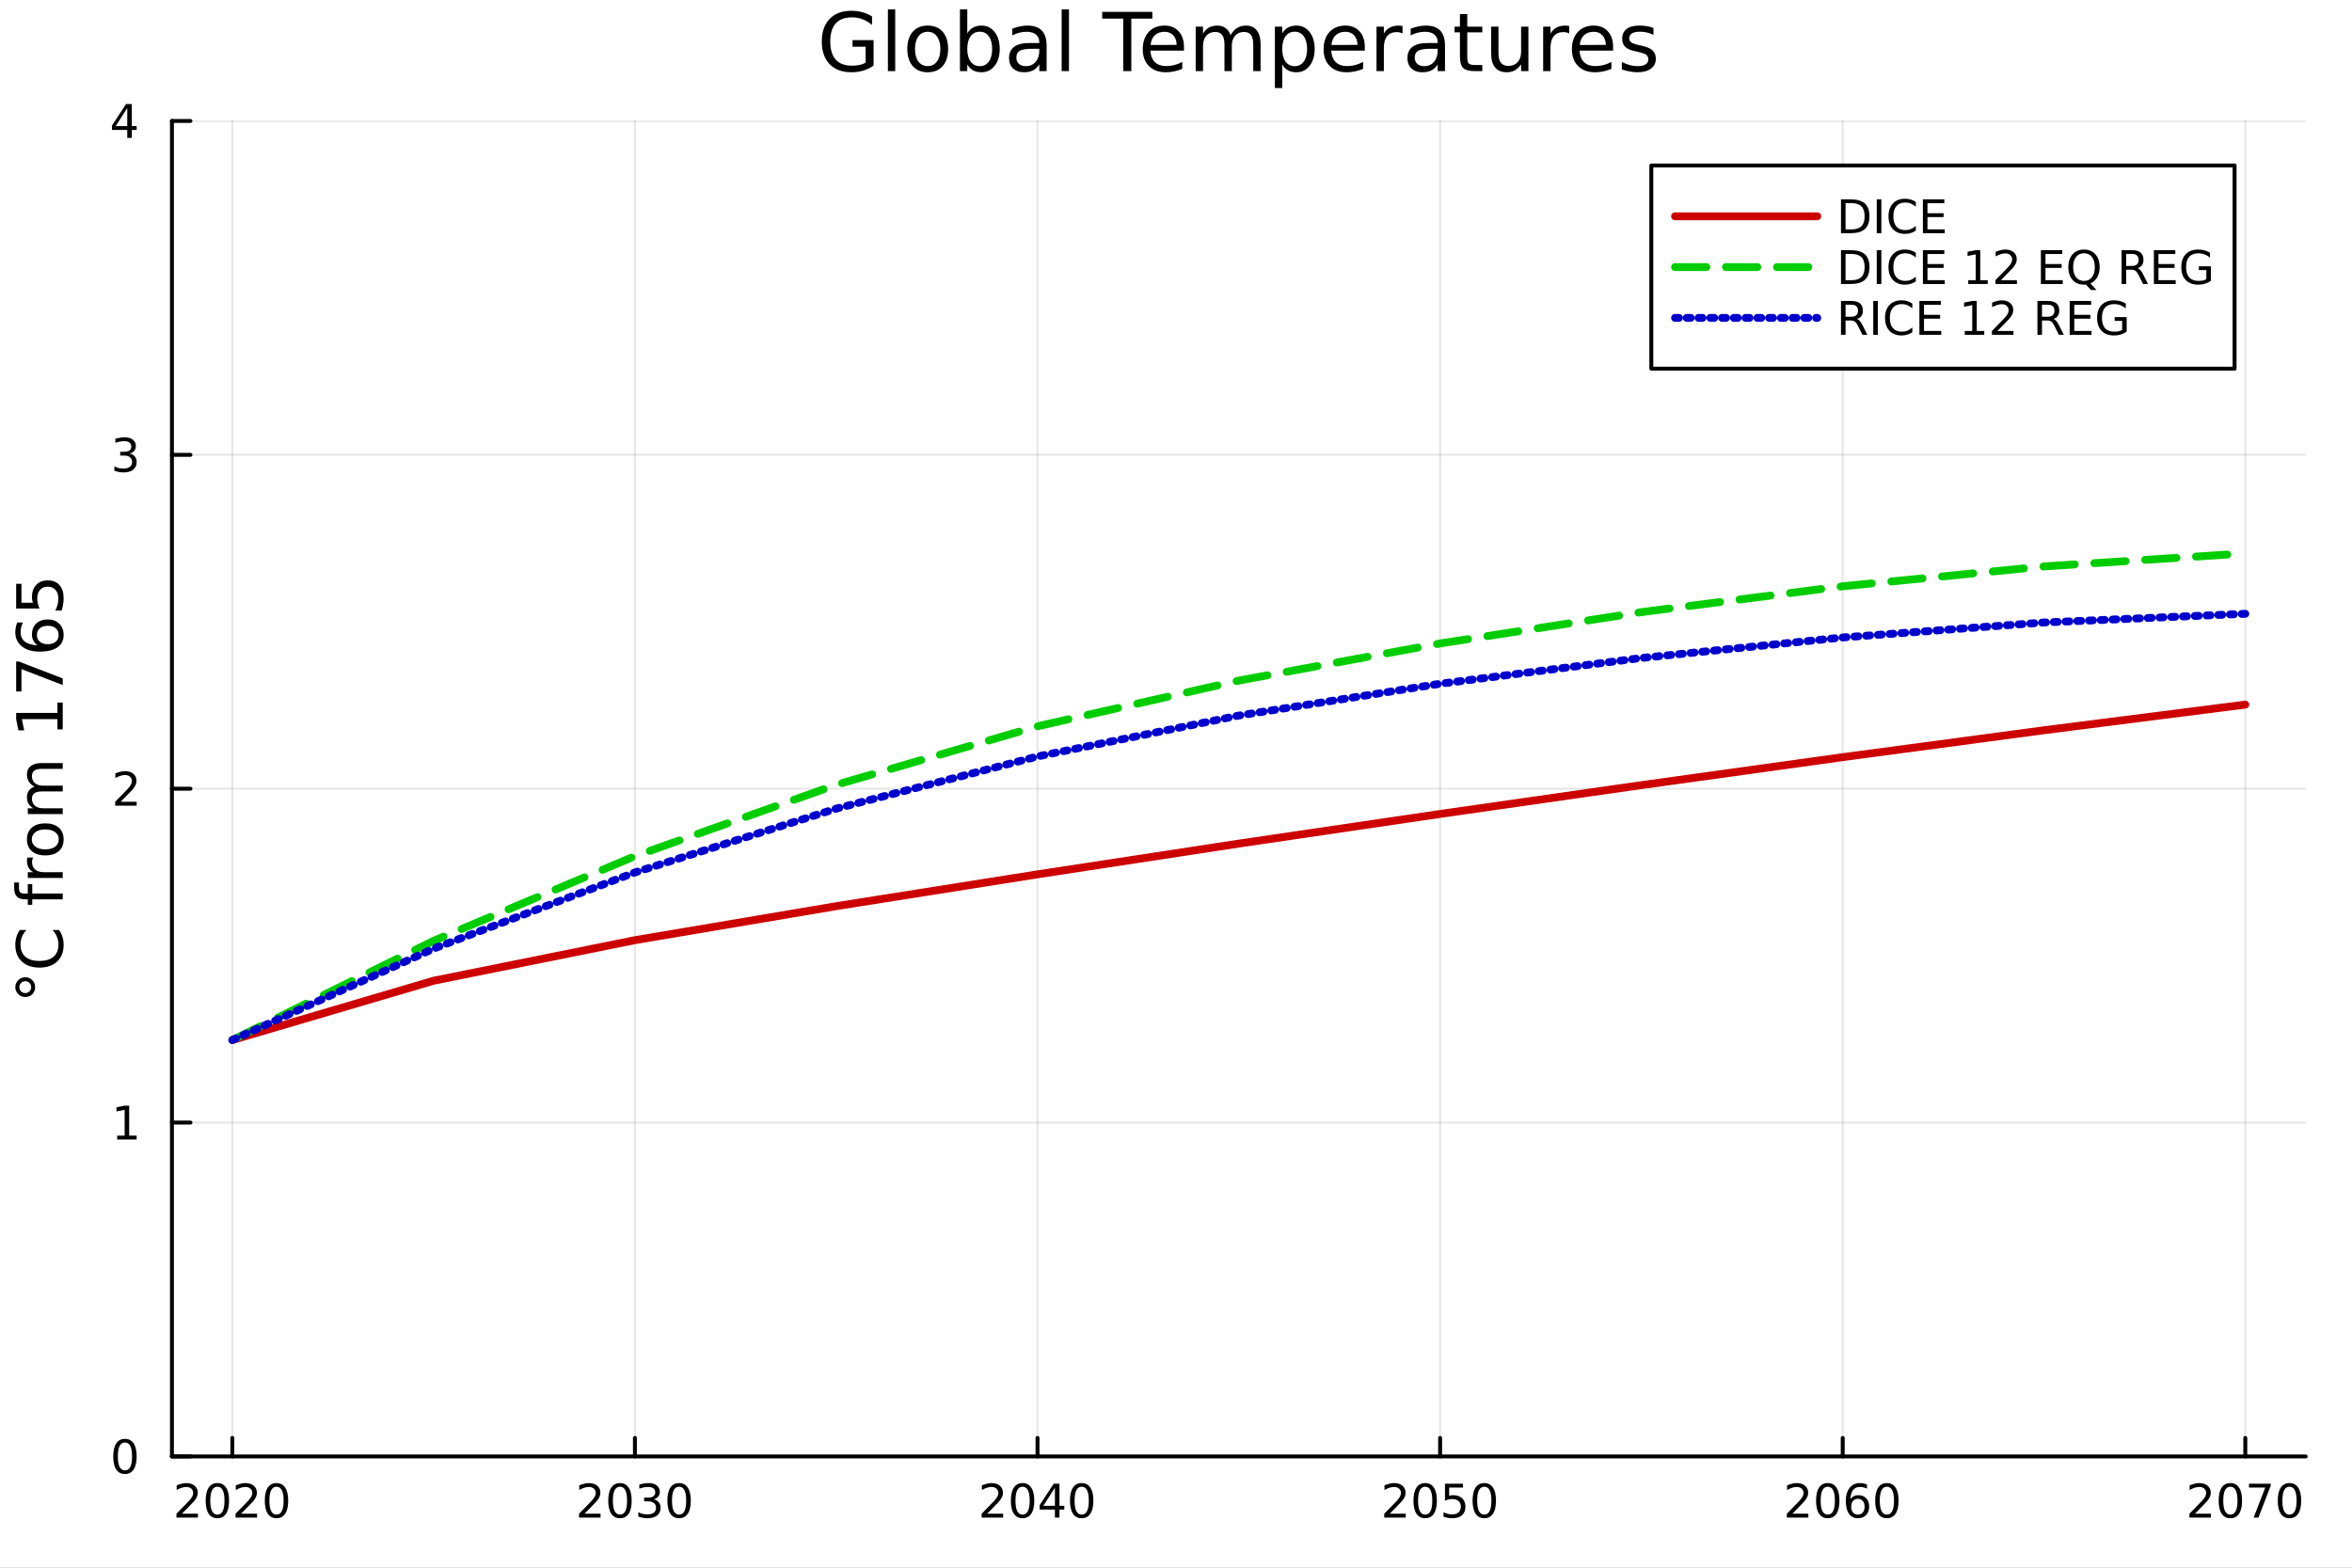 <?xml version="1.0" encoding="utf-8"?>
<svg xmlns="http://www.w3.org/2000/svg" xmlns:xlink="http://www.w3.org/1999/xlink" width="600" height="400" viewBox="0 0 2400 1600">
<rect x="0" y="0" width="2400" height="1600" fill="#808080" stroke="none"/>
<defs>
  <clipPath id="clip660">
    <rect x="0" y="0" width="2400" height="1600"/>
  </clipPath>
</defs>
<path clip-path="url(#clip660)" d="M0 1600 L2400 1600 L2400 0 L0 0  Z" fill="#ffffff" fill-rule="evenodd" fill-opacity="1"/>
<defs>
  <clipPath id="clip661">
    <rect x="480" y="0" width="1681" height="1600"/>
  </clipPath>
</defs>
<path clip-path="url(#clip660)" d="M175.445 1486.45 L2352.76 1486.45 L2352.76 123.472 L175.445 123.472  Z" fill="#ffffff" fill-rule="evenodd" fill-opacity="1"/>
<defs>
  <clipPath id="clip662">
    <rect x="175" y="123" width="2178" height="1364"/>
  </clipPath>
</defs>
<polyline clip-path="url(#clip662)" style="stroke:#000000; stroke-linecap:round; stroke-linejoin:round; stroke-width:2; stroke-opacity:0.1; fill:none" points="237.067,1486.45 237.067,123.472 "/>
<polyline clip-path="url(#clip662)" style="stroke:#000000; stroke-linecap:round; stroke-linejoin:round; stroke-width:2; stroke-opacity:0.1; fill:none" points="647.881,1486.45 647.881,123.472 "/>
<polyline clip-path="url(#clip662)" style="stroke:#000000; stroke-linecap:round; stroke-linejoin:round; stroke-width:2; stroke-opacity:0.1; fill:none" points="1058.69,1486.45 1058.69,123.472 "/>
<polyline clip-path="url(#clip662)" style="stroke:#000000; stroke-linecap:round; stroke-linejoin:round; stroke-width:2; stroke-opacity:0.1; fill:none" points="1469.51,1486.45 1469.51,123.472 "/>
<polyline clip-path="url(#clip662)" style="stroke:#000000; stroke-linecap:round; stroke-linejoin:round; stroke-width:2; stroke-opacity:0.1; fill:none" points="1880.32,1486.45 1880.32,123.472 "/>
<polyline clip-path="url(#clip662)" style="stroke:#000000; stroke-linecap:round; stroke-linejoin:round; stroke-width:2; stroke-opacity:0.1; fill:none" points="2291.13,1486.45 2291.13,123.472 "/>
<polyline clip-path="url(#clip662)" style="stroke:#000000; stroke-linecap:round; stroke-linejoin:round; stroke-width:2; stroke-opacity:0.1; fill:none" points="175.445,1486.45 2352.76,1486.45 "/>
<polyline clip-path="url(#clip662)" style="stroke:#000000; stroke-linecap:round; stroke-linejoin:round; stroke-width:2; stroke-opacity:0.1; fill:none" points="175.445,1145.7 2352.76,1145.7 "/>
<polyline clip-path="url(#clip662)" style="stroke:#000000; stroke-linecap:round; stroke-linejoin:round; stroke-width:2; stroke-opacity:0.1; fill:none" points="175.445,804.96 2352.76,804.96 "/>
<polyline clip-path="url(#clip662)" style="stroke:#000000; stroke-linecap:round; stroke-linejoin:round; stroke-width:2; stroke-opacity:0.1; fill:none" points="175.445,464.216 2352.76,464.216 "/>
<polyline clip-path="url(#clip662)" style="stroke:#000000; stroke-linecap:round; stroke-linejoin:round; stroke-width:2; stroke-opacity:0.1; fill:none" points="175.445,123.472 2352.76,123.472 "/>
<polyline clip-path="url(#clip660)" style="stroke:#000000; stroke-linecap:round; stroke-linejoin:round; stroke-width:4; stroke-opacity:1; fill:none" points="175.445,1486.45 2352.76,1486.45 "/>
<polyline clip-path="url(#clip660)" style="stroke:#000000; stroke-linecap:round; stroke-linejoin:round; stroke-width:4; stroke-opacity:1; fill:none" points="237.067,1486.45 237.067,1467.55 "/>
<polyline clip-path="url(#clip660)" style="stroke:#000000; stroke-linecap:round; stroke-linejoin:round; stroke-width:4; stroke-opacity:1; fill:none" points="647.881,1486.45 647.881,1467.55 "/>
<polyline clip-path="url(#clip660)" style="stroke:#000000; stroke-linecap:round; stroke-linejoin:round; stroke-width:4; stroke-opacity:1; fill:none" points="1058.69,1486.45 1058.69,1467.55 "/>
<polyline clip-path="url(#clip660)" style="stroke:#000000; stroke-linecap:round; stroke-linejoin:round; stroke-width:4; stroke-opacity:1; fill:none" points="1469.51,1486.45 1469.51,1467.55 "/>
<polyline clip-path="url(#clip660)" style="stroke:#000000; stroke-linecap:round; stroke-linejoin:round; stroke-width:4; stroke-opacity:1; fill:none" points="1880.32,1486.45 1880.32,1467.55 "/>
<polyline clip-path="url(#clip660)" style="stroke:#000000; stroke-linecap:round; stroke-linejoin:round; stroke-width:4; stroke-opacity:1; fill:none" points="2291.13,1486.45 2291.13,1467.55 "/>
<path clip-path="url(#clip660)" d="M185.679 1544.91 L201.998 1544.91 L201.998 1548.85 L180.054 1548.85 L180.054 1544.91 Q182.716 1542.16 187.299 1537.53 Q191.905 1532.88 193.086 1531.53 Q195.331 1529.01 196.211 1527.27 Q197.114 1525.51 197.114 1523.82 Q197.114 1521.07 195.169 1519.33 Q193.248 1517.6 190.146 1517.6 Q187.947 1517.6 185.493 1518.36 Q183.063 1519.13 180.285 1520.68 L180.285 1515.95 Q183.109 1514.82 185.563 1514.24 Q188.017 1513.66 190.054 1513.66 Q195.424 1513.66 198.618 1516.35 Q201.813 1519.03 201.813 1523.52 Q201.813 1525.65 201.003 1527.57 Q200.216 1529.47 198.109 1532.07 Q197.53 1532.74 194.429 1535.95 Q191.327 1539.15 185.679 1544.91 Z" fill="#000000" fill-rule="nonzero" fill-opacity="1" /><path clip-path="url(#clip660)" d="M221.813 1517.37 Q218.202 1517.37 216.373 1520.93 Q214.567 1524.47 214.567 1531.6 Q214.567 1538.71 216.373 1542.27 Q218.202 1545.82 221.813 1545.82 Q225.447 1545.82 227.252 1542.27 Q229.081 1538.71 229.081 1531.6 Q229.081 1524.47 227.252 1520.93 Q225.447 1517.37 221.813 1517.37 M221.813 1513.66 Q227.623 1513.66 230.678 1518.27 Q233.757 1522.85 233.757 1531.6 Q233.757 1540.33 230.678 1544.94 Q227.623 1549.52 221.813 1549.52 Q216.003 1549.52 212.924 1544.94 Q209.868 1540.33 209.868 1531.6 Q209.868 1522.85 212.924 1518.27 Q216.003 1513.66 221.813 1513.66 Z" fill="#000000" fill-rule="nonzero" fill-opacity="1" /><path clip-path="url(#clip660)" d="M246.002 1544.91 L262.322 1544.91 L262.322 1548.85 L240.377 1548.85 L240.377 1544.91 Q243.039 1542.16 247.623 1537.53 Q252.229 1532.88 253.41 1531.53 Q255.655 1529.01 256.535 1527.27 Q257.437 1525.51 257.437 1523.82 Q257.437 1521.07 255.493 1519.33 Q253.572 1517.6 250.47 1517.6 Q248.271 1517.6 245.817 1518.36 Q243.387 1519.13 240.609 1520.68 L240.609 1515.95 Q243.433 1514.82 245.887 1514.24 Q248.34 1513.66 250.377 1513.66 Q255.748 1513.66 258.942 1516.35 Q262.137 1519.03 262.137 1523.52 Q262.137 1525.65 261.326 1527.57 Q260.539 1529.47 258.433 1532.07 Q257.854 1532.74 254.752 1535.95 Q251.65 1539.15 246.002 1544.91 Z" fill="#000000" fill-rule="nonzero" fill-opacity="1" /><path clip-path="url(#clip660)" d="M282.136 1517.37 Q278.525 1517.37 276.697 1520.93 Q274.891 1524.47 274.891 1531.6 Q274.891 1538.71 276.697 1542.27 Q278.525 1545.82 282.136 1545.82 Q285.771 1545.82 287.576 1542.27 Q289.405 1538.71 289.405 1531.6 Q289.405 1524.47 287.576 1520.93 Q285.771 1517.37 282.136 1517.37 M282.136 1513.66 Q287.947 1513.66 291.002 1518.27 Q294.081 1522.85 294.081 1531.6 Q294.081 1540.33 291.002 1544.94 Q287.947 1549.52 282.136 1549.52 Q276.326 1549.52 273.248 1544.94 Q270.192 1540.33 270.192 1531.6 Q270.192 1522.85 273.248 1518.27 Q276.326 1513.66 282.136 1513.66 Z" fill="#000000" fill-rule="nonzero" fill-opacity="1" /><path clip-path="url(#clip660)" d="M596.492 1544.91 L612.811 1544.91 L612.811 1548.85 L590.867 1548.85 L590.867 1544.91 Q593.529 1542.16 598.112 1537.53 Q602.719 1532.88 603.899 1531.53 Q606.145 1529.01 607.024 1527.27 Q607.927 1525.51 607.927 1523.82 Q607.927 1521.07 605.983 1519.33 Q604.061 1517.6 600.96 1517.6 Q598.76 1517.6 596.307 1518.36 Q593.876 1519.13 591.098 1520.68 L591.098 1515.95 Q593.923 1514.82 596.376 1514.24 Q598.83 1513.66 600.867 1513.66 Q606.237 1513.66 609.432 1516.35 Q612.626 1519.03 612.626 1523.52 Q612.626 1525.65 611.816 1527.57 Q611.029 1529.47 608.922 1532.07 Q608.344 1532.74 605.242 1535.95 Q602.14 1539.15 596.492 1544.91 Z" fill="#000000" fill-rule="nonzero" fill-opacity="1" /><path clip-path="url(#clip660)" d="M632.626 1517.37 Q629.015 1517.37 627.186 1520.93 Q625.381 1524.47 625.381 1531.6 Q625.381 1538.71 627.186 1542.27 Q629.015 1545.82 632.626 1545.82 Q636.26 1545.82 638.066 1542.27 Q639.894 1538.71 639.894 1531.6 Q639.894 1524.47 638.066 1520.93 Q636.26 1517.37 632.626 1517.37 M632.626 1513.66 Q638.436 1513.66 641.492 1518.27 Q644.57 1522.85 644.57 1531.6 Q644.57 1540.33 641.492 1544.94 Q638.436 1549.52 632.626 1549.52 Q626.816 1549.52 623.737 1544.94 Q620.682 1540.33 620.682 1531.6 Q620.682 1522.85 623.737 1518.27 Q626.816 1513.66 632.626 1513.66 Z" fill="#000000" fill-rule="nonzero" fill-opacity="1" /><path clip-path="url(#clip660)" d="M666.955 1530.21 Q670.311 1530.93 672.186 1533.2 Q674.084 1535.47 674.084 1538.8 Q674.084 1543.92 670.566 1546.72 Q667.047 1549.52 660.566 1549.52 Q658.39 1549.52 656.075 1549.08 Q653.783 1548.66 651.33 1547.81 L651.33 1543.29 Q653.274 1544.43 655.589 1545.01 Q657.904 1545.58 660.427 1545.58 Q664.825 1545.58 667.117 1543.85 Q669.431 1542.11 669.431 1538.8 Q669.431 1535.75 667.279 1534.03 Q665.149 1532.3 661.33 1532.3 L657.302 1532.3 L657.302 1528.45 L661.515 1528.45 Q664.964 1528.45 666.792 1527.09 Q668.621 1525.7 668.621 1523.11 Q668.621 1520.45 666.723 1519.03 Q664.848 1517.6 661.33 1517.6 Q659.408 1517.6 657.209 1518.01 Q655.01 1518.43 652.371 1519.31 L652.371 1515.14 Q655.033 1514.4 657.348 1514.03 Q659.686 1513.66 661.746 1513.66 Q667.07 1513.66 670.172 1516.09 Q673.274 1518.5 673.274 1522.62 Q673.274 1525.49 671.63 1527.48 Q669.987 1529.45 666.955 1530.21 Z" fill="#000000" fill-rule="nonzero" fill-opacity="1" /><path clip-path="url(#clip660)" d="M692.95 1517.37 Q689.339 1517.37 687.51 1520.93 Q685.704 1524.47 685.704 1531.6 Q685.704 1538.71 687.51 1542.27 Q689.339 1545.82 692.95 1545.82 Q696.584 1545.82 698.39 1542.27 Q700.218 1538.71 700.218 1531.6 Q700.218 1524.47 698.39 1520.93 Q696.584 1517.37 692.95 1517.37 M692.95 1513.66 Q698.76 1513.66 701.815 1518.27 Q704.894 1522.85 704.894 1531.6 Q704.894 1540.33 701.815 1544.94 Q698.76 1549.52 692.95 1549.52 Q687.14 1549.52 684.061 1544.94 Q681.005 1540.33 681.005 1531.6 Q681.005 1522.85 684.061 1518.27 Q687.14 1513.66 692.95 1513.66 Z" fill="#000000" fill-rule="nonzero" fill-opacity="1" /><path clip-path="url(#clip660)" d="M1007.31 1544.91 L1023.62 1544.91 L1023.62 1548.85 L1001.68 1548.85 L1001.68 1544.91 Q1004.34 1542.16 1008.93 1537.53 Q1013.53 1532.88 1014.71 1531.53 Q1016.96 1529.01 1017.84 1527.27 Q1018.74 1525.51 1018.74 1523.82 Q1018.74 1521.07 1016.8 1519.33 Q1014.87 1517.6 1011.77 1517.6 Q1009.57 1517.6 1007.12 1518.36 Q1004.69 1519.13 1001.91 1520.68 L1001.91 1515.95 Q1004.74 1514.82 1007.19 1514.24 Q1009.64 1513.66 1011.68 1513.66 Q1017.05 1513.66 1020.25 1516.35 Q1023.44 1519.03 1023.44 1523.52 Q1023.44 1525.65 1022.63 1527.57 Q1021.84 1529.47 1019.74 1532.07 Q1019.16 1532.74 1016.06 1535.95 Q1012.95 1539.15 1007.31 1544.91 Z" fill="#000000" fill-rule="nonzero" fill-opacity="1" /><path clip-path="url(#clip660)" d="M1043.44 1517.37 Q1039.83 1517.37 1038 1520.93 Q1036.19 1524.47 1036.19 1531.6 Q1036.19 1538.71 1038 1542.27 Q1039.83 1545.82 1043.44 1545.82 Q1047.07 1545.82 1048.88 1542.27 Q1050.71 1538.71 1050.71 1531.6 Q1050.71 1524.47 1048.88 1520.93 Q1047.07 1517.37 1043.44 1517.37 M1043.44 1513.66 Q1049.25 1513.66 1052.31 1518.27 Q1055.38 1522.85 1055.38 1531.6 Q1055.38 1540.33 1052.31 1544.94 Q1049.25 1549.52 1043.44 1549.52 Q1037.63 1549.52 1034.55 1544.94 Q1031.49 1540.33 1031.49 1531.6 Q1031.49 1522.85 1034.55 1518.27 Q1037.63 1513.66 1043.44 1513.66 Z" fill="#000000" fill-rule="nonzero" fill-opacity="1" /><path clip-path="url(#clip660)" d="M1076.45 1518.36 L1064.64 1536.81 L1076.45 1536.81 L1076.45 1518.36 M1075.22 1514.29 L1081.1 1514.29 L1081.1 1536.81 L1086.03 1536.81 L1086.03 1540.7 L1081.1 1540.7 L1081.1 1548.85 L1076.45 1548.85 L1076.45 1540.7 L1060.85 1540.7 L1060.85 1536.19 L1075.22 1514.29 Z" fill="#000000" fill-rule="nonzero" fill-opacity="1" /><path clip-path="url(#clip660)" d="M1103.76 1517.37 Q1100.15 1517.37 1098.32 1520.93 Q1096.52 1524.47 1096.52 1531.6 Q1096.52 1538.71 1098.32 1542.27 Q1100.15 1545.82 1103.76 1545.82 Q1107.4 1545.82 1109.2 1542.27 Q1111.03 1538.71 1111.03 1531.6 Q1111.03 1524.47 1109.2 1520.93 Q1107.4 1517.37 1103.76 1517.37 M1103.76 1513.66 Q1109.57 1513.66 1112.63 1518.27 Q1115.71 1522.85 1115.71 1531.6 Q1115.71 1540.33 1112.63 1544.94 Q1109.57 1549.52 1103.76 1549.52 Q1097.95 1549.52 1094.87 1544.94 Q1091.82 1540.33 1091.82 1531.6 Q1091.82 1522.85 1094.87 1518.27 Q1097.95 1513.66 1103.76 1513.66 Z" fill="#000000" fill-rule="nonzero" fill-opacity="1" /><path clip-path="url(#clip660)" d="M1418.12 1544.91 L1434.44 1544.91 L1434.44 1548.85 L1412.49 1548.85 L1412.49 1544.91 Q1415.16 1542.16 1419.74 1537.53 Q1424.35 1532.88 1425.53 1531.53 Q1427.77 1529.01 1428.65 1527.27 Q1429.55 1525.51 1429.55 1523.82 Q1429.55 1521.07 1427.61 1519.33 Q1425.69 1517.6 1422.59 1517.6 Q1420.39 1517.6 1417.93 1518.36 Q1415.5 1519.13 1412.73 1520.68 L1412.73 1515.95 Q1415.55 1514.82 1418 1514.24 Q1420.46 1513.66 1422.49 1513.66 Q1427.86 1513.66 1431.06 1516.35 Q1434.25 1519.03 1434.25 1523.52 Q1434.25 1525.65 1433.44 1527.57 Q1432.66 1529.47 1430.55 1532.07 Q1429.97 1532.74 1426.87 1535.95 Q1423.77 1539.15 1418.12 1544.91 Z" fill="#000000" fill-rule="nonzero" fill-opacity="1" /><path clip-path="url(#clip660)" d="M1454.25 1517.37 Q1450.64 1517.37 1448.81 1520.93 Q1447.01 1524.47 1447.01 1531.6 Q1447.01 1538.71 1448.81 1542.27 Q1450.64 1545.82 1454.25 1545.82 Q1457.89 1545.82 1459.69 1542.27 Q1461.52 1538.71 1461.52 1531.6 Q1461.52 1524.47 1459.69 1520.93 Q1457.89 1517.37 1454.25 1517.37 M1454.25 1513.66 Q1460.06 1513.66 1463.12 1518.27 Q1466.2 1522.85 1466.2 1531.6 Q1466.2 1540.33 1463.12 1544.94 Q1460.06 1549.52 1454.25 1549.52 Q1448.44 1549.52 1445.36 1544.94 Q1442.31 1540.33 1442.31 1531.6 Q1442.31 1522.85 1445.36 1518.27 Q1448.44 1513.66 1454.25 1513.66 Z" fill="#000000" fill-rule="nonzero" fill-opacity="1" /><path clip-path="url(#clip660)" d="M1474.46 1514.29 L1492.82 1514.29 L1492.82 1518.22 L1478.74 1518.22 L1478.74 1526.7 Q1479.76 1526.35 1480.78 1526.19 Q1481.8 1526 1482.82 1526 Q1488.6 1526 1491.98 1529.17 Q1495.36 1532.34 1495.36 1537.76 Q1495.36 1543.34 1491.89 1546.44 Q1488.42 1549.52 1482.1 1549.52 Q1479.92 1549.52 1477.66 1549.15 Q1475.41 1548.78 1473 1548.04 L1473 1543.34 Q1475.09 1544.47 1477.31 1545.03 Q1479.53 1545.58 1482.01 1545.58 Q1486.01 1545.58 1488.35 1543.48 Q1490.69 1541.37 1490.69 1537.76 Q1490.69 1534.15 1488.35 1532.04 Q1486.01 1529.94 1482.01 1529.94 Q1480.13 1529.94 1478.26 1530.35 Q1476.41 1530.77 1474.46 1531.65 L1474.46 1514.29 Z" fill="#000000" fill-rule="nonzero" fill-opacity="1" /><path clip-path="url(#clip660)" d="M1514.58 1517.37 Q1510.97 1517.37 1509.14 1520.93 Q1507.33 1524.47 1507.33 1531.6 Q1507.33 1538.71 1509.14 1542.27 Q1510.97 1545.82 1514.58 1545.82 Q1518.21 1545.82 1520.02 1542.27 Q1521.84 1538.71 1521.84 1531.6 Q1521.84 1524.47 1520.02 1520.93 Q1518.21 1517.37 1514.58 1517.37 M1514.58 1513.66 Q1520.39 1513.66 1523.44 1518.27 Q1526.52 1522.85 1526.52 1531.6 Q1526.52 1540.33 1523.44 1544.94 Q1520.39 1549.52 1514.58 1549.52 Q1508.77 1549.52 1505.69 1544.94 Q1502.63 1540.33 1502.63 1531.6 Q1502.63 1522.85 1505.69 1518.27 Q1508.77 1513.66 1514.58 1513.66 Z" fill="#000000" fill-rule="nonzero" fill-opacity="1" /><path clip-path="url(#clip660)" d="M1828.93 1544.91 L1845.25 1544.91 L1845.25 1548.85 L1823.31 1548.85 L1823.31 1544.91 Q1825.97 1542.16 1830.55 1537.53 Q1835.16 1532.88 1836.34 1531.53 Q1838.58 1529.01 1839.46 1527.27 Q1840.37 1525.51 1840.37 1523.82 Q1840.37 1521.07 1838.42 1519.33 Q1836.5 1517.6 1833.4 1517.6 Q1831.2 1517.6 1828.75 1518.36 Q1826.32 1519.13 1823.54 1520.68 L1823.54 1515.95 Q1826.36 1514.82 1828.82 1514.24 Q1831.27 1513.66 1833.31 1513.66 Q1838.68 1513.66 1841.87 1516.35 Q1845.07 1519.03 1845.07 1523.52 Q1845.07 1525.65 1844.26 1527.57 Q1843.47 1529.47 1841.36 1532.07 Q1840.78 1532.74 1837.68 1535.95 Q1834.58 1539.15 1828.93 1544.91 Z" fill="#000000" fill-rule="nonzero" fill-opacity="1" /><path clip-path="url(#clip660)" d="M1865.07 1517.37 Q1861.45 1517.37 1859.63 1520.93 Q1857.82 1524.47 1857.82 1531.6 Q1857.82 1538.71 1859.63 1542.27 Q1861.45 1545.82 1865.07 1545.82 Q1868.7 1545.82 1870.51 1542.27 Q1872.33 1538.71 1872.33 1531.6 Q1872.33 1524.47 1870.51 1520.93 Q1868.7 1517.37 1865.07 1517.37 M1865.07 1513.66 Q1870.88 1513.66 1873.93 1518.27 Q1877.01 1522.85 1877.01 1531.6 Q1877.01 1540.33 1873.93 1544.94 Q1870.88 1549.52 1865.07 1549.52 Q1859.26 1549.52 1856.18 1544.94 Q1853.12 1540.33 1853.12 1531.6 Q1853.12 1522.85 1856.18 1518.27 Q1859.26 1513.66 1865.07 1513.66 Z" fill="#000000" fill-rule="nonzero" fill-opacity="1" /><path clip-path="url(#clip660)" d="M1895.81 1529.7 Q1892.66 1529.7 1890.81 1531.86 Q1888.98 1534.01 1888.98 1537.76 Q1888.98 1541.49 1890.81 1543.66 Q1892.66 1545.82 1895.81 1545.82 Q1898.95 1545.82 1900.78 1543.66 Q1902.64 1541.49 1902.64 1537.76 Q1902.64 1534.01 1900.78 1531.86 Q1898.95 1529.7 1895.81 1529.7 M1905.09 1515.05 L1905.09 1519.31 Q1903.33 1518.48 1901.52 1518.04 Q1899.74 1517.6 1897.98 1517.6 Q1893.35 1517.6 1890.9 1520.72 Q1888.47 1523.85 1888.12 1530.17 Q1889.49 1528.15 1891.55 1527.09 Q1893.61 1526 1896.08 1526 Q1901.29 1526 1904.3 1529.17 Q1907.33 1532.32 1907.33 1537.76 Q1907.33 1543.08 1904.19 1546.3 Q1901.04 1549.52 1895.81 1549.52 Q1889.81 1549.52 1886.64 1544.94 Q1883.47 1540.33 1883.47 1531.6 Q1883.47 1523.41 1887.36 1518.55 Q1891.25 1513.66 1897.8 1513.66 Q1899.56 1513.66 1901.34 1514.01 Q1903.14 1514.36 1905.09 1515.05 Z" fill="#000000" fill-rule="nonzero" fill-opacity="1" /><path clip-path="url(#clip660)" d="M1925.39 1517.37 Q1921.78 1517.37 1919.95 1520.93 Q1918.14 1524.47 1918.14 1531.6 Q1918.14 1538.71 1919.95 1542.27 Q1921.78 1545.82 1925.39 1545.82 Q1929.02 1545.82 1930.83 1542.27 Q1932.66 1538.71 1932.66 1531.6 Q1932.66 1524.47 1930.83 1520.93 Q1929.02 1517.37 1925.39 1517.37 M1925.39 1513.66 Q1931.2 1513.66 1934.26 1518.27 Q1937.33 1522.85 1937.33 1531.6 Q1937.33 1540.33 1934.26 1544.94 Q1931.2 1549.52 1925.39 1549.52 Q1919.58 1549.52 1916.5 1544.94 Q1913.45 1540.33 1913.45 1531.6 Q1913.45 1522.85 1916.5 1518.27 Q1919.58 1513.66 1925.39 1513.66 Z" fill="#000000" fill-rule="nonzero" fill-opacity="1" /><path clip-path="url(#clip660)" d="M2239.75 1544.91 L2256.06 1544.91 L2256.06 1548.85 L2234.12 1548.85 L2234.12 1544.91 Q2236.78 1542.16 2241.37 1537.53 Q2245.97 1532.88 2247.15 1531.53 Q2249.4 1529.01 2250.28 1527.27 Q2251.18 1525.51 2251.18 1523.82 Q2251.18 1521.07 2249.24 1519.33 Q2247.31 1517.6 2244.21 1517.6 Q2242.01 1517.6 2239.56 1518.36 Q2237.13 1519.13 2234.35 1520.68 L2234.35 1515.95 Q2237.18 1514.82 2239.63 1514.24 Q2242.08 1513.66 2244.12 1513.66 Q2249.49 1513.66 2252.69 1516.35 Q2255.88 1519.03 2255.88 1523.52 Q2255.88 1525.65 2255.07 1527.57 Q2254.28 1529.47 2252.18 1532.07 Q2251.6 1532.74 2248.5 1535.95 Q2245.39 1539.15 2239.75 1544.91 Z" fill="#000000" fill-rule="nonzero" fill-opacity="1" /><path clip-path="url(#clip660)" d="M2275.88 1517.37 Q2272.27 1517.37 2270.44 1520.93 Q2268.63 1524.47 2268.63 1531.6 Q2268.63 1538.71 2270.44 1542.27 Q2272.27 1545.82 2275.88 1545.82 Q2279.51 1545.82 2281.32 1542.27 Q2283.15 1538.71 2283.15 1531.6 Q2283.15 1524.47 2281.32 1520.93 Q2279.51 1517.37 2275.88 1517.37 M2275.88 1513.66 Q2281.69 1513.66 2284.75 1518.27 Q2287.82 1522.85 2287.82 1531.6 Q2287.82 1540.33 2284.75 1544.94 Q2281.69 1549.52 2275.88 1549.52 Q2270.07 1549.52 2266.99 1544.94 Q2263.93 1540.33 2263.93 1531.6 Q2263.93 1522.85 2266.99 1518.27 Q2270.07 1513.66 2275.88 1513.66 Z" fill="#000000" fill-rule="nonzero" fill-opacity="1" /><path clip-path="url(#clip660)" d="M2294.86 1514.29 L2317.08 1514.29 L2317.08 1516.28 L2304.54 1548.85 L2299.65 1548.85 L2311.46 1518.22 L2294.86 1518.22 L2294.86 1514.29 Z" fill="#000000" fill-rule="nonzero" fill-opacity="1" /><path clip-path="url(#clip660)" d="M2336.2 1517.37 Q2332.59 1517.37 2330.76 1520.93 Q2328.96 1524.47 2328.96 1531.6 Q2328.96 1538.71 2330.76 1542.27 Q2332.59 1545.82 2336.2 1545.82 Q2339.84 1545.82 2341.64 1542.27 Q2343.47 1538.71 2343.47 1531.6 Q2343.47 1524.47 2341.64 1520.93 Q2339.84 1517.37 2336.2 1517.37 M2336.2 1513.66 Q2342.01 1513.66 2345.07 1518.27 Q2348.15 1522.85 2348.15 1531.6 Q2348.15 1540.33 2345.07 1544.94 Q2342.01 1549.52 2336.2 1549.52 Q2330.39 1549.52 2327.31 1544.94 Q2324.26 1540.33 2324.26 1531.6 Q2324.26 1522.85 2327.31 1518.27 Q2330.39 1513.66 2336.2 1513.66 Z" fill="#000000" fill-rule="nonzero" fill-opacity="1" /><polyline clip-path="url(#clip660)" style="stroke:#000000; stroke-linecap:round; stroke-linejoin:round; stroke-width:4; stroke-opacity:1; fill:none" points="175.445,1486.45 175.445,123.472 "/>
<polyline clip-path="url(#clip660)" style="stroke:#000000; stroke-linecap:round; stroke-linejoin:round; stroke-width:4; stroke-opacity:1; fill:none" points="175.445,1486.45 194.343,1486.45 "/>
<polyline clip-path="url(#clip660)" style="stroke:#000000; stroke-linecap:round; stroke-linejoin:round; stroke-width:4; stroke-opacity:1; fill:none" points="175.445,1145.7 194.343,1145.7 "/>
<polyline clip-path="url(#clip660)" style="stroke:#000000; stroke-linecap:round; stroke-linejoin:round; stroke-width:4; stroke-opacity:1; fill:none" points="175.445,804.96 194.343,804.96 "/>
<polyline clip-path="url(#clip660)" style="stroke:#000000; stroke-linecap:round; stroke-linejoin:round; stroke-width:4; stroke-opacity:1; fill:none" points="175.445,464.216 194.343,464.216 "/>
<polyline clip-path="url(#clip660)" style="stroke:#000000; stroke-linecap:round; stroke-linejoin:round; stroke-width:4; stroke-opacity:1; fill:none" points="175.445,123.472 194.343,123.472 "/>
<path clip-path="url(#clip660)" d="M127.501 1472.25 Q123.89 1472.25 122.061 1475.81 Q120.255 1479.35 120.255 1486.48 Q120.255 1493.59 122.061 1497.15 Q123.89 1500.7 127.501 1500.7 Q131.135 1500.7 132.941 1497.15 Q134.769 1493.59 134.769 1486.48 Q134.769 1479.35 132.941 1475.81 Q131.135 1472.25 127.501 1472.25 M127.501 1468.54 Q133.311 1468.54 136.367 1473.15 Q139.445 1477.73 139.445 1486.48 Q139.445 1495.21 136.367 1499.82 Q133.311 1504.4 127.501 1504.4 Q121.691 1504.4 118.612 1499.82 Q115.556 1495.21 115.556 1486.48 Q115.556 1477.73 118.612 1473.15 Q121.691 1468.54 127.501 1468.54 Z" fill="#000000" fill-rule="nonzero" fill-opacity="1" /><path clip-path="url(#clip660)" d="M119.538 1159.05 L127.177 1159.05 L127.177 1132.68 L118.867 1134.35 L118.867 1130.09 L127.13 1128.42 L131.806 1128.42 L131.806 1159.05 L139.445 1159.05 L139.445 1162.98 L119.538 1162.98 L119.538 1159.05 Z" fill="#000000" fill-rule="nonzero" fill-opacity="1" /><path clip-path="url(#clip660)" d="M123.126 818.305 L139.445 818.305 L139.445 822.24 L117.501 822.24 L117.501 818.305 Q120.163 815.55 124.746 810.921 Q129.353 806.268 130.533 804.925 Q132.779 802.402 133.658 800.666 Q134.561 798.907 134.561 797.217 Q134.561 794.462 132.617 792.726 Q130.695 790.99 127.593 790.99 Q125.394 790.99 122.941 791.754 Q120.51 792.518 117.732 794.069 L117.732 789.347 Q120.556 788.212 123.01 787.634 Q125.464 787.055 127.501 787.055 Q132.871 787.055 136.066 789.74 Q139.26 792.425 139.26 796.916 Q139.26 799.046 138.45 800.967 Q137.663 802.865 135.556 805.458 Q134.978 806.129 131.876 809.347 Q128.774 812.541 123.126 818.305 Z" fill="#000000" fill-rule="nonzero" fill-opacity="1" /><path clip-path="url(#clip660)" d="M132.316 462.862 Q135.672 463.579 137.547 465.848 Q139.445 468.117 139.445 471.45 Q139.445 476.566 135.927 479.366 Q132.408 482.167 125.927 482.167 Q123.751 482.167 121.436 481.728 Q119.144 481.311 116.691 480.454 L116.691 475.941 Q118.635 477.075 120.95 477.653 Q123.265 478.232 125.788 478.232 Q130.186 478.232 132.478 476.496 Q134.792 474.76 134.792 471.45 Q134.792 468.394 132.64 466.681 Q130.51 464.945 126.691 464.945 L122.663 464.945 L122.663 461.103 L126.876 461.103 Q130.325 461.103 132.154 459.737 Q133.982 458.348 133.982 455.755 Q133.982 453.093 132.084 451.681 Q130.209 450.246 126.691 450.246 Q124.769 450.246 122.57 450.663 Q120.371 451.08 117.732 451.959 L117.732 447.793 Q120.394 447.052 122.709 446.681 Q125.047 446.311 127.107 446.311 Q132.431 446.311 135.533 448.742 Q138.635 451.149 138.635 455.269 Q138.635 458.14 136.992 460.13 Q135.348 462.098 132.316 462.862 Z" fill="#000000" fill-rule="nonzero" fill-opacity="1" /><path clip-path="url(#clip660)" d="M129.862 110.266 L118.056 128.715 L129.862 128.715 L129.862 110.266 M128.635 106.192 L134.515 106.192 L134.515 128.715 L139.445 128.715 L139.445 132.604 L134.515 132.604 L134.515 140.752 L129.862 140.752 L129.862 132.604 L114.26 132.604 L114.26 128.09 L128.635 106.192 Z" fill="#000000" fill-rule="nonzero" fill-opacity="1" /><path clip-path="url(#clip660)" d="M19.731 1007.48 Q19.731 1010.03 21.513 1011.78 Q23.264 1013.53 25.81 1013.53 Q28.324 1013.53 30.075 1011.78 Q31.794 1010.03 31.794 1007.48 Q31.794 1004.94 30.075 1003.19 Q28.324 1001.44 25.81 1001.44 Q23.296 1001.44 21.513 1003.22 Q19.731 1004.97 19.731 1007.48 M15.625 1007.48 Q15.625 1005.45 16.421 1003.57 Q17.184 1001.69 18.648 1000.32 Q20.081 998.859 21.895 998.127 Q23.709 997.395 25.81 997.395 Q30.011 997.395 32.94 1000.36 Q35.836 1003.28 35.836 1007.55 Q35.836 1011.85 32.971 1014.71 Q30.107 1017.57 25.81 1017.57 Q21.545 1017.57 18.585 1014.65 Q15.625 1011.72 15.625 1007.48 Z" fill="#000000" fill-rule="nonzero" fill-opacity="1" /><path clip-path="url(#clip660)" d="M20.144 949.207 L26.924 949.207 Q23.9 952.453 22.404 956.146 Q20.908 959.806 20.908 963.944 Q20.908 972.092 25.905 976.42 Q30.871 980.749 40.292 980.749 Q49.681 980.749 54.678 976.42 Q59.644 972.092 59.644 963.944 Q59.644 959.806 58.148 956.146 Q56.652 952.453 53.628 949.207 L60.344 949.207 Q62.636 952.581 63.781 956.368 Q64.927 960.124 64.927 964.325 Q64.927 975.115 58.339 981.322 Q51.718 987.528 40.292 987.528 Q28.834 987.528 22.245 981.322 Q15.625 975.115 15.625 964.325 Q15.625 960.06 16.771 956.305 Q17.885 952.517 20.144 949.207 Z" fill="#000000" fill-rule="nonzero" fill-opacity="1" /><path clip-path="url(#clip660)" d="M14.479 900.764 L19.349 900.764 L19.349 906.366 Q19.349 909.517 20.622 910.758 Q21.895 911.968 25.205 911.968 L28.356 911.968 L28.356 902.323 L32.908 902.323 L32.908 911.968 L64.004 911.968 L64.004 917.856 L32.908 917.856 L32.908 923.458 L28.356 923.458 L28.356 917.856 L25.874 917.856 Q19.922 917.856 17.216 915.087 Q14.479 912.318 14.479 906.302 L14.479 900.764 Z" fill="#000000" fill-rule="nonzero" fill-opacity="1" /><path clip-path="url(#clip660)" d="M33.831 875.206 Q33.258 876.192 33.003 877.37 Q32.717 878.516 32.717 879.916 Q32.717 884.881 35.963 887.555 Q39.178 890.197 45.225 890.197 L64.004 890.197 L64.004 896.085 L28.356 896.085 L28.356 890.197 L33.894 890.197 Q30.648 888.351 29.088 885.391 Q27.497 882.431 27.497 878.197 Q27.497 877.593 27.592 876.861 Q27.656 876.129 27.815 875.237 L33.831 875.206 Z" fill="#000000" fill-rule="nonzero" fill-opacity="1" /><path clip-path="url(#clip660)" d="M32.462 856.681 Q32.462 861.392 36.154 864.129 Q39.815 866.866 46.212 866.866 Q52.609 866.866 56.302 864.161 Q59.962 861.424 59.962 856.681 Q59.962 852.003 56.27 849.265 Q52.578 846.528 46.212 846.528 Q39.878 846.528 36.186 849.265 Q32.462 852.003 32.462 856.681 M27.497 856.681 Q27.497 849.043 32.462 844.682 Q37.427 840.322 46.212 840.322 Q54.965 840.322 59.962 844.682 Q64.927 849.043 64.927 856.681 Q64.927 864.352 59.962 868.713 Q54.965 873.041 46.212 873.041 Q37.427 873.041 32.462 868.713 Q27.497 864.352 27.497 856.681 Z" fill="#000000" fill-rule="nonzero" fill-opacity="1" /><path clip-path="url(#clip660)" d="M35.199 802.859 Q31.253 800.663 29.375 797.608 Q27.497 794.552 27.497 790.414 Q27.497 784.844 31.412 781.821 Q35.295 778.797 42.488 778.797 L64.004 778.797 L64.004 784.685 L42.679 784.685 Q37.555 784.685 35.072 786.499 Q32.589 788.314 32.589 792.038 Q32.589 796.589 35.613 799.231 Q38.637 801.873 43.857 801.873 L64.004 801.873 L64.004 807.761 L42.679 807.761 Q37.523 807.761 35.072 809.575 Q32.589 811.389 32.589 815.177 Q32.589 819.665 35.645 822.307 Q38.669 824.948 43.857 824.948 L64.004 824.948 L64.004 830.837 L28.356 830.837 L28.356 824.948 L33.894 824.948 Q30.616 822.943 29.056 820.142 Q27.497 817.341 27.497 813.49 Q27.497 809.607 29.47 806.902 Q31.444 804.164 35.199 802.859 Z" fill="#000000" fill-rule="nonzero" fill-opacity="1" /><path clip-path="url(#clip660)" d="M58.593 744.454 L58.593 733.951 L22.341 733.951 L24.632 745.377 L18.776 745.377 L16.484 734.014 L16.484 727.585 L58.593 727.585 L58.593 717.081 L64.004 717.081 L64.004 744.454 L58.593 744.454 Z" fill="#000000" fill-rule="nonzero" fill-opacity="1" /><path clip-path="url(#clip660)" d="M16.484 705.719 L16.484 675.163 L19.221 675.163 L64.004 692.414 L64.004 699.13 L21.895 682.898 L21.895 705.719 L16.484 705.719 Z" fill="#000000" fill-rule="nonzero" fill-opacity="1" /><path clip-path="url(#clip660)" d="M37.682 648.077 Q37.682 652.406 40.642 654.952 Q43.602 657.467 48.758 657.467 Q53.883 657.467 56.875 654.952 Q59.835 652.406 59.835 648.077 Q59.835 643.748 56.875 641.234 Q53.883 638.688 48.758 638.688 Q43.602 638.688 40.642 641.234 Q37.682 643.748 37.682 648.077 M17.535 635.314 L23.391 635.314 Q22.245 637.733 21.64 640.216 Q21.036 642.666 21.036 645.085 Q21.036 651.451 25.332 654.825 Q29.629 658.167 38.319 658.644 Q35.549 656.766 34.085 653.934 Q32.589 651.101 32.589 647.695 Q32.589 640.534 36.95 636.396 Q41.279 632.227 48.758 632.227 Q56.079 632.227 60.503 636.555 Q64.927 640.884 64.927 648.077 Q64.927 656.321 58.625 660.681 Q52.291 665.042 40.292 665.042 Q29.025 665.042 22.341 659.695 Q15.625 654.347 15.625 645.34 Q15.625 642.921 16.102 640.47 Q16.58 637.988 17.535 635.314 Z" fill="#000000" fill-rule="nonzero" fill-opacity="1" /><path clip-path="url(#clip660)" d="M16.484 621.087 L16.484 595.847 L21.895 595.847 L21.895 615.198 L33.544 615.198 Q33.067 613.798 32.844 612.397 Q32.589 610.997 32.589 609.596 Q32.589 601.639 36.95 596.992 Q41.31 592.345 48.758 592.345 Q56.429 592.345 60.694 597.12 Q64.927 601.894 64.927 610.583 Q64.927 613.575 64.418 616.694 Q63.909 619.782 62.89 623.092 L56.429 623.092 Q57.989 620.227 58.752 617.172 Q59.516 614.116 59.516 610.71 Q59.516 605.204 56.62 601.989 Q53.724 598.775 48.758 598.775 Q43.793 598.775 40.897 601.989 Q38 605.204 38 610.71 Q38 613.289 38.573 615.867 Q39.146 618.413 40.356 621.087 L16.484 621.087 Z" fill="#000000" fill-rule="nonzero" fill-opacity="1" /><path clip-path="url(#clip660)" d="M883.295 63.948 L883.295 47.703 L869.927 47.703 L869.927 40.979 L891.397 40.979 L891.397 66.945 Q886.658 70.308 880.946 72.049 Q875.234 73.751 868.753 73.751 Q854.574 73.751 846.554 65.487 Q838.573 57.183 838.573 42.397 Q838.573 27.57 846.554 19.307 Q854.574 11.002 868.753 11.002 Q874.667 11.002 879.974 12.461 Q885.321 13.919 889.817 16.755 L889.817 25.464 Q885.28 21.616 880.176 19.671 Q875.072 17.727 869.441 17.727 Q858.342 17.727 852.751 23.925 Q847.202 30.122 847.202 42.397 Q847.202 54.63 852.751 60.828 Q858.342 67.026 869.441 67.026 Q873.776 67.026 877.178 66.297 Q880.581 65.527 883.295 63.948 Z" fill="#000000" fill-rule="nonzero" fill-opacity="1" /><path clip-path="url(#clip660)" d="M906.021 9.544 L913.475 9.544 L913.475 72.576 L906.021 72.576 L906.021 9.544 Z" fill="#000000" fill-rule="nonzero" fill-opacity="1" /><path clip-path="url(#clip660)" d="M946.651 32.431 Q940.656 32.431 937.172 37.131 Q933.689 41.789 933.689 49.931 Q933.689 58.074 937.132 62.773 Q940.616 67.431 946.651 67.431 Q952.606 67.431 956.09 62.732 Q959.574 58.033 959.574 49.931 Q959.574 41.87 956.09 37.171 Q952.606 32.431 946.651 32.431 M946.651 26.112 Q956.374 26.112 961.923 32.431 Q967.473 38.751 967.473 49.931 Q967.473 61.071 961.923 67.431 Q956.374 73.751 946.651 73.751 Q936.889 73.751 931.339 67.431 Q925.83 61.071 925.83 49.931 Q925.83 38.751 931.339 32.431 Q936.889 26.112 946.651 26.112 Z" fill="#000000" fill-rule="nonzero" fill-opacity="1" /><path clip-path="url(#clip660)" d="M1012.4 49.931 Q1012.4 41.708 1008.99 37.05 Q1005.63 32.35 999.718 32.35 Q993.804 32.35 990.401 37.05 Q987.039 41.708 987.039 49.931 Q987.039 58.155 990.401 62.854 Q993.804 67.512 999.718 67.512 Q1005.63 67.512 1008.99 62.854 Q1012.4 58.155 1012.4 49.931 M987.039 34.092 Q989.388 30.041 992.953 28.097 Q996.559 26.112 1001.54 26.112 Q1009.81 26.112 1014.95 32.675 Q1020.13 39.237 1020.13 49.931 Q1020.13 60.626 1014.95 67.188 Q1009.81 73.751 1001.54 73.751 Q996.559 73.751 992.953 71.806 Q989.388 69.821 987.039 65.77 L987.039 72.576 L979.545 72.576 L979.545 9.544 L987.039 9.544 L987.039 34.092 Z" fill="#000000" fill-rule="nonzero" fill-opacity="1" /><path clip-path="url(#clip660)" d="M1053.11 49.769 Q1044.08 49.769 1040.59 51.835 Q1037.11 53.901 1037.11 58.884 Q1037.11 62.854 1039.7 65.203 Q1042.33 67.512 1046.83 67.512 Q1053.03 67.512 1056.76 63.137 Q1060.52 58.722 1060.52 51.43 L1060.52 49.769 L1053.11 49.769 M1067.98 46.691 L1067.98 72.576 L1060.52 72.576 L1060.52 65.689 Q1057.97 69.821 1054.16 71.806 Q1050.35 73.751 1044.85 73.751 Q1037.88 73.751 1033.75 69.862 Q1029.65 65.933 1029.65 59.37 Q1029.65 51.714 1034.76 47.825 Q1039.9 43.936 1050.07 43.936 L1060.52 43.936 L1060.52 43.207 Q1060.52 38.062 1057.12 35.267 Q1053.76 32.431 1047.64 32.431 Q1043.75 32.431 1040.07 33.363 Q1036.38 34.295 1032.98 36.158 L1032.98 29.272 Q1037.07 27.692 1040.92 26.922 Q1044.76 26.112 1048.41 26.112 Q1058.25 26.112 1063.11 31.216 Q1067.98 36.32 1067.98 46.691 Z" fill="#000000" fill-rule="nonzero" fill-opacity="1" /><path clip-path="url(#clip660)" d="M1083.33 9.544 L1090.78 9.544 L1090.78 72.576 L1083.33 72.576 L1083.33 9.544 Z" fill="#000000" fill-rule="nonzero" fill-opacity="1" /><path clip-path="url(#clip660)" d="M1124.69 12.096 L1175.85 12.096 L1175.85 18.983 L1154.38 18.983 L1154.38 72.576 L1146.16 72.576 L1146.16 18.983 L1124.69 18.983 L1124.69 12.096 Z" fill="#000000" fill-rule="nonzero" fill-opacity="1" /><path clip-path="url(#clip660)" d="M1208.14 48.028 L1208.14 51.673 L1173.87 51.673 Q1174.35 59.37 1178.48 63.421 Q1182.66 67.431 1190.07 67.431 Q1194.36 67.431 1198.37 66.378 Q1202.43 65.325 1206.4 63.218 L1206.4 70.267 Q1202.39 71.968 1198.17 72.86 Q1193.96 73.751 1189.62 73.751 Q1178.77 73.751 1172.41 67.431 Q1166.09 61.112 1166.09 50.337 Q1166.09 39.197 1172.08 32.675 Q1178.12 26.112 1188.33 26.112 Q1197.48 26.112 1202.79 32.026 Q1208.14 37.9 1208.14 48.028 M1200.68 45.84 Q1200.6 39.723 1197.24 36.077 Q1193.92 32.431 1188.41 32.431 Q1182.17 32.431 1178.4 35.956 Q1174.68 39.48 1174.11 45.88 L1200.68 45.84 Z" fill="#000000" fill-rule="nonzero" fill-opacity="1" /><path clip-path="url(#clip660)" d="M1255.69 35.915 Q1258.49 30.892 1262.38 28.502 Q1266.27 26.112 1271.53 26.112 Q1278.62 26.112 1282.47 31.095 Q1286.32 36.037 1286.32 45.192 L1286.32 72.576 L1278.83 72.576 L1278.83 45.435 Q1278.83 38.913 1276.52 35.753 Q1274.21 32.594 1269.47 32.594 Q1263.68 32.594 1260.31 36.442 Q1256.95 40.29 1256.95 46.934 L1256.95 72.576 L1249.46 72.576 L1249.46 45.435 Q1249.46 38.873 1247.15 35.753 Q1244.84 32.594 1240.02 32.594 Q1234.31 32.594 1230.94 36.482 Q1227.58 40.331 1227.58 46.934 L1227.58 72.576 L1220.09 72.576 L1220.09 27.206 L1227.58 27.206 L1227.58 34.254 Q1230.13 30.082 1233.7 28.097 Q1237.26 26.112 1242.16 26.112 Q1247.11 26.112 1250.55 28.624 Q1254.03 31.135 1255.69 35.915 Z" fill="#000000" fill-rule="nonzero" fill-opacity="1" /><path clip-path="url(#clip660)" d="M1308.4 65.77 L1308.4 89.833 L1300.9 89.833 L1300.9 27.206 L1308.4 27.206 L1308.4 34.092 Q1310.75 30.041 1314.31 28.097 Q1317.92 26.112 1322.9 26.112 Q1331.16 26.112 1336.31 32.675 Q1341.49 39.237 1341.49 49.931 Q1341.49 60.626 1336.31 67.188 Q1331.16 73.751 1322.9 73.751 Q1317.92 73.751 1314.31 71.806 Q1310.75 69.821 1308.4 65.77 M1333.76 49.931 Q1333.76 41.708 1330.35 37.05 Q1326.99 32.35 1321.08 32.35 Q1315.16 32.35 1311.76 37.05 Q1308.4 41.708 1308.4 49.931 Q1308.4 58.155 1311.76 62.854 Q1315.16 67.512 1321.08 67.512 Q1326.99 67.512 1330.35 62.854 Q1333.76 58.155 1333.76 49.931 Z" fill="#000000" fill-rule="nonzero" fill-opacity="1" /><path clip-path="url(#clip660)" d="M1392.66 48.028 L1392.66 51.673 L1358.39 51.673 Q1358.87 59.37 1363 63.421 Q1367.18 67.431 1374.59 67.431 Q1378.88 67.431 1382.89 66.378 Q1386.94 65.325 1390.91 63.218 L1390.91 70.267 Q1386.9 71.968 1382.69 72.86 Q1378.48 73.751 1374.14 73.751 Q1363.29 73.751 1356.93 67.431 Q1350.61 61.112 1350.61 50.337 Q1350.61 39.197 1356.6 32.675 Q1362.64 26.112 1372.85 26.112 Q1382 26.112 1387.31 32.026 Q1392.66 37.9 1392.66 48.028 M1385.2 45.84 Q1385.12 39.723 1381.76 36.077 Q1378.44 32.431 1372.93 32.431 Q1366.69 32.431 1362.92 35.956 Q1359.2 39.48 1358.63 45.88 L1385.2 45.84 Z" fill="#000000" fill-rule="nonzero" fill-opacity="1" /><path clip-path="url(#clip660)" d="M1431.18 34.173 Q1429.92 33.444 1428.43 33.12 Q1426.97 32.756 1425.18 32.756 Q1418.87 32.756 1415.46 36.888 Q1412.1 40.979 1412.1 48.676 L1412.1 72.576 L1404.61 72.576 L1404.61 27.206 L1412.1 27.206 L1412.1 34.254 Q1414.45 30.122 1418.22 28.138 Q1421.98 26.112 1427.37 26.112 Q1428.14 26.112 1429.07 26.234 Q1430.01 26.315 1431.14 26.517 L1431.18 34.173 Z" fill="#000000" fill-rule="nonzero" fill-opacity="1" /><path clip-path="url(#clip660)" d="M1459.62 49.769 Q1450.58 49.769 1447.1 51.835 Q1443.62 53.901 1443.62 58.884 Q1443.62 62.854 1446.21 65.203 Q1448.84 67.512 1453.34 67.512 Q1459.54 67.512 1463.26 63.137 Q1467.03 58.722 1467.03 51.43 L1467.03 49.769 L1459.62 49.769 M1474.48 46.691 L1474.48 72.576 L1467.03 72.576 L1467.03 65.689 Q1464.48 69.821 1460.67 71.806 Q1456.86 73.751 1451.35 73.751 Q1444.39 73.751 1440.25 69.862 Q1436.16 65.933 1436.16 59.37 Q1436.16 51.714 1441.27 47.825 Q1446.41 43.936 1456.58 43.936 L1467.03 43.936 L1467.03 43.207 Q1467.03 38.062 1463.63 35.267 Q1460.27 32.431 1454.15 32.431 Q1450.26 32.431 1446.57 33.363 Q1442.89 34.295 1439.48 36.158 L1439.48 29.272 Q1443.58 27.692 1447.42 26.922 Q1451.27 26.112 1454.92 26.112 Q1464.76 26.112 1469.62 31.216 Q1474.48 36.32 1474.48 46.691 Z" fill="#000000" fill-rule="nonzero" fill-opacity="1" /><path clip-path="url(#clip660)" d="M1497.21 14.324 L1497.21 27.206 L1512.56 27.206 L1512.56 32.999 L1497.21 32.999 L1497.21 57.628 Q1497.21 63.178 1498.71 64.758 Q1500.25 66.338 1504.91 66.338 L1512.56 66.338 L1512.56 72.576 L1504.91 72.576 Q1496.28 72.576 1493 69.376 Q1489.72 66.135 1489.72 57.628 L1489.72 32.999 L1484.25 32.999 L1484.25 27.206 L1489.72 27.206 L1489.72 14.324 L1497.21 14.324 Z" fill="#000000" fill-rule="nonzero" fill-opacity="1" /><path clip-path="url(#clip660)" d="M1521.6 54.671 L1521.6 27.206 L1529.05 27.206 L1529.05 54.387 Q1529.05 60.828 1531.56 64.069 Q1534.07 67.269 1539.1 67.269 Q1545.13 67.269 1548.62 63.421 Q1552.14 59.573 1552.14 52.929 L1552.14 27.206 L1559.59 27.206 L1559.59 72.576 L1552.14 72.576 L1552.14 65.608 Q1549.43 69.74 1545.82 71.766 Q1542.26 73.751 1537.52 73.751 Q1529.7 73.751 1525.65 68.89 Q1521.6 64.029 1521.6 54.671 M1540.35 26.112 L1540.35 26.112 Z" fill="#000000" fill-rule="nonzero" fill-opacity="1" /><path clip-path="url(#clip660)" d="M1601.24 34.173 Q1599.98 33.444 1598.48 33.12 Q1597.02 32.756 1595.24 32.756 Q1588.92 32.756 1585.52 36.888 Q1582.16 40.979 1582.16 48.676 L1582.16 72.576 L1574.66 72.576 L1574.66 27.206 L1582.16 27.206 L1582.16 34.254 Q1584.51 30.122 1588.27 28.138 Q1592.04 26.112 1597.43 26.112 Q1598.2 26.112 1599.13 26.234 Q1600.06 26.315 1601.2 26.517 L1601.24 34.173 Z" fill="#000000" fill-rule="nonzero" fill-opacity="1" /><path clip-path="url(#clip660)" d="M1646.04 48.028 L1646.04 51.673 L1611.77 51.673 Q1612.26 59.37 1616.39 63.421 Q1620.56 67.431 1627.97 67.431 Q1632.27 67.431 1636.28 66.378 Q1640.33 65.325 1644.3 63.218 L1644.3 70.267 Q1640.29 71.968 1636.07 72.86 Q1631.86 73.751 1627.53 73.751 Q1616.67 73.751 1610.31 67.431 Q1603.99 61.112 1603.99 50.337 Q1603.99 39.197 1609.99 32.675 Q1616.02 26.112 1626.23 26.112 Q1635.39 26.112 1640.69 32.026 Q1646.04 37.9 1646.04 48.028 M1638.59 45.84 Q1638.51 39.723 1635.14 36.077 Q1631.82 32.431 1626.31 32.431 Q1620.07 32.431 1616.31 35.956 Q1612.58 39.48 1612.01 45.88 L1638.59 45.84 Z" fill="#000000" fill-rule="nonzero" fill-opacity="1" /><path clip-path="url(#clip660)" d="M1687.2 28.543 L1687.2 35.591 Q1684.04 33.971 1680.63 33.161 Q1677.23 32.35 1673.59 32.35 Q1668.04 32.35 1665.24 34.052 Q1662.49 35.753 1662.49 39.156 Q1662.49 41.749 1664.47 43.248 Q1666.46 44.706 1672.45 46.043 L1675 46.61 Q1682.94 48.311 1686.27 51.43 Q1689.63 54.509 1689.63 60.059 Q1689.63 66.378 1684.6 70.064 Q1679.62 73.751 1670.87 73.751 Q1667.23 73.751 1663.26 73.022 Q1659.33 72.333 1654.95 70.915 L1654.95 63.218 Q1659.08 65.365 1663.09 66.459 Q1667.1 67.512 1671.03 67.512 Q1676.3 67.512 1679.14 65.73 Q1681.97 63.907 1681.97 60.626 Q1681.97 57.588 1679.91 55.967 Q1677.88 54.347 1670.95 52.848 L1668.36 52.24 Q1661.43 50.782 1658.35 47.785 Q1655.28 44.746 1655.28 39.48 Q1655.28 33.08 1659.81 29.596 Q1664.35 26.112 1672.7 26.112 Q1676.83 26.112 1680.47 26.72 Q1684.12 27.327 1687.2 28.543 Z" fill="#000000" fill-rule="nonzero" fill-opacity="1" /><polyline clip-path="url(#clip662)" style="stroke:#cd0000; stroke-linecap:round; stroke-linejoin:round; stroke-width:8; stroke-opacity:1; fill:none" points="237.067,1061.49 442.474,1000.94 647.881,959.55 853.287,924.853 1058.69,892.349 1264.1,860.984 1469.51,830.717 1674.91,801.308 1880.32,772.768 2085.73,745.292 2291.13,719.13 "/>
<polyline clip-path="url(#clip662)" style="stroke:#00cd00; stroke-linecap:round; stroke-linejoin:round; stroke-width:8; stroke-opacity:1; fill:none" stroke-dasharray="32, 20" points="237.067,1061.49 442.474,960.199 647.881,873.814 853.287,800.98 1058.69,741.277 1264.1,694.619 1469.51,656.719 1674.91,624.755 1880.32,598.366 2085.73,578.091 2291.13,564.817 "/>
<polyline clip-path="url(#clip662)" style="stroke:#0000cd; stroke-linecap:round; stroke-linejoin:round; stroke-width:8; stroke-opacity:1; fill:none" stroke-dasharray="4, 8" points="237.067,1061.49 442.474,968.186 647.881,890.416 853.287,825.297 1058.69,772.055 1264.1,730.293 1469.51,697.832 1674.91,671.543 1880.32,650.602 2085.73,635.308 2291.13,626.432 "/>
<path clip-path="url(#clip660)" d="M1685.02 376.265 L2280.18 376.265 L2280.18 168.905 L1685.02 168.905  Z" fill="#ffffff" fill-rule="evenodd" fill-opacity="1"/>
<polyline clip-path="url(#clip660)" style="stroke:#000000; stroke-linecap:round; stroke-linejoin:round; stroke-width:4; stroke-opacity:1; fill:none" points="1685.02,376.265 2280.18,376.265 2280.18,168.905 1685.02,168.905 1685.02,376.265 "/>
<polyline clip-path="url(#clip660)" style="stroke:#cd0000; stroke-linecap:round; stroke-linejoin:round; stroke-width:8; stroke-opacity:1; fill:none" points="1709.21,220.745 1854.37,220.745 "/>
<path clip-path="url(#clip660)" d="M1883.23 207.307 L1883.23 234.182 L1888.88 234.182 Q1896.03 234.182 1899.34 230.941 Q1902.68 227.701 1902.68 220.71 Q1902.68 213.766 1899.34 210.548 Q1896.03 207.307 1888.88 207.307 L1883.23 207.307 M1878.56 203.465 L1888.16 203.465 Q1898.21 203.465 1902.91 207.654 Q1907.61 211.821 1907.61 220.71 Q1907.61 229.645 1902.89 233.835 Q1898.16 238.025 1888.16 238.025 L1878.56 238.025 L1878.56 203.465 Z" fill="#000000" fill-rule="nonzero" fill-opacity="1" /><path clip-path="url(#clip660)" d="M1915.06 203.465 L1919.74 203.465 L1919.74 238.025 L1915.06 238.025 L1915.06 203.465 Z" fill="#000000" fill-rule="nonzero" fill-opacity="1" /><path clip-path="url(#clip660)" d="M1954.92 206.127 L1954.92 211.057 Q1952.56 208.858 1949.88 207.77 Q1947.22 206.682 1944.21 206.682 Q1938.28 206.682 1935.13 210.316 Q1931.98 213.928 1931.98 220.779 Q1931.98 227.608 1935.13 231.242 Q1938.28 234.853 1944.21 234.853 Q1947.22 234.853 1949.88 233.765 Q1952.56 232.677 1954.92 230.478 L1954.92 235.363 Q1952.47 237.029 1949.72 237.863 Q1946.98 238.696 1943.93 238.696 Q1936.08 238.696 1931.57 233.904 Q1927.05 229.09 1927.05 220.779 Q1927.05 212.446 1931.57 207.654 Q1936.08 202.84 1943.93 202.84 Q1947.03 202.84 1949.76 203.673 Q1952.52 204.483 1954.92 206.127 Z" fill="#000000" fill-rule="nonzero" fill-opacity="1" /><path clip-path="url(#clip660)" d="M1962.15 203.465 L1984 203.465 L1984 207.4 L1966.82 207.4 L1966.82 217.631 L1983.28 217.631 L1983.28 221.566 L1966.82 221.566 L1966.82 234.089 L1984.41 234.089 L1984.41 238.025 L1962.15 238.025 L1962.15 203.465 Z" fill="#000000" fill-rule="nonzero" fill-opacity="1" /><polyline clip-path="url(#clip660)" style="stroke:#00cd00; stroke-linecap:round; stroke-linejoin:round; stroke-width:8; stroke-opacity:1; fill:none" stroke-dasharray="32, 20" points="1709.21,272.585 1854.37,272.585 "/>
<path clip-path="url(#clip660)" d="M1883.23 259.147 L1883.23 286.022 L1888.88 286.022 Q1896.03 286.022 1899.34 282.781 Q1902.68 279.541 1902.68 272.55 Q1902.68 265.606 1899.34 262.388 Q1896.03 259.147 1888.88 259.147 L1883.23 259.147 M1878.56 255.305 L1888.16 255.305 Q1898.21 255.305 1902.91 259.494 Q1907.61 263.661 1907.61 272.55 Q1907.61 281.485 1902.89 285.675 Q1898.16 289.865 1888.16 289.865 L1878.56 289.865 L1878.56 255.305 Z" fill="#000000" fill-rule="nonzero" fill-opacity="1" /><path clip-path="url(#clip660)" d="M1915.06 255.305 L1919.74 255.305 L1919.74 289.865 L1915.06 289.865 L1915.06 255.305 Z" fill="#000000" fill-rule="nonzero" fill-opacity="1" /><path clip-path="url(#clip660)" d="M1954.92 257.967 L1954.92 262.897 Q1952.56 260.698 1949.88 259.61 Q1947.22 258.522 1944.21 258.522 Q1938.28 258.522 1935.13 262.156 Q1931.98 265.768 1931.98 272.619 Q1931.98 279.448 1935.13 283.082 Q1938.28 286.693 1944.21 286.693 Q1947.22 286.693 1949.88 285.605 Q1952.56 284.517 1954.92 282.318 L1954.92 287.203 Q1952.47 288.869 1949.72 289.703 Q1946.98 290.536 1943.93 290.536 Q1936.08 290.536 1931.57 285.744 Q1927.05 280.93 1927.05 272.619 Q1927.05 264.286 1931.57 259.494 Q1936.08 254.68 1943.93 254.68 Q1947.03 254.68 1949.76 255.513 Q1952.52 256.323 1954.92 257.967 Z" fill="#000000" fill-rule="nonzero" fill-opacity="1" /><path clip-path="url(#clip660)" d="M1962.15 255.305 L1984 255.305 L1984 259.24 L1966.82 259.24 L1966.82 269.471 L1983.28 269.471 L1983.28 273.406 L1966.82 273.406 L1966.82 285.929 L1984.41 285.929 L1984.41 289.865 L1962.15 289.865 L1962.15 255.305 Z" fill="#000000" fill-rule="nonzero" fill-opacity="1" /><path clip-path="url(#clip660)" d="M2008.4 285.929 L2016.03 285.929 L2016.03 259.564 L2007.72 261.231 L2007.72 256.971 L2015.99 255.305 L2020.66 255.305 L2020.66 285.929 L2028.3 285.929 L2028.3 289.865 L2008.4 289.865 L2008.4 285.929 Z" fill="#000000" fill-rule="nonzero" fill-opacity="1" /><path clip-path="url(#clip660)" d="M2041.77 285.929 L2058.09 285.929 L2058.09 289.865 L2036.15 289.865 L2036.15 285.929 Q2038.81 283.175 2043.4 278.545 Q2048 273.893 2049.18 272.55 Q2051.43 270.027 2052.31 268.291 Q2053.21 266.531 2053.21 264.842 Q2053.21 262.087 2051.27 260.351 Q2049.34 258.615 2046.24 258.615 Q2044.04 258.615 2041.59 259.379 Q2039.16 260.143 2036.38 261.694 L2036.38 256.971 Q2039.21 255.837 2041.66 255.258 Q2044.11 254.68 2046.15 254.68 Q2051.52 254.68 2054.71 257.365 Q2057.91 260.05 2057.91 264.541 Q2057.91 266.67 2057.1 268.592 Q2056.31 270.49 2054.21 273.082 Q2053.63 273.754 2050.52 276.971 Q2047.42 280.166 2041.77 285.929 Z" fill="#000000" fill-rule="nonzero" fill-opacity="1" /><path clip-path="url(#clip660)" d="M2082.56 255.305 L2104.41 255.305 L2104.41 259.24 L2087.24 259.24 L2087.24 269.471 L2103.7 269.471 L2103.7 273.406 L2087.24 273.406 L2087.24 285.929 L2104.83 285.929 L2104.83 289.865 L2082.56 289.865 L2082.56 255.305 Z" fill="#000000" fill-rule="nonzero" fill-opacity="1" /><path clip-path="url(#clip660)" d="M2126.54 258.476 Q2121.45 258.476 2118.44 262.272 Q2115.45 266.068 2115.45 272.619 Q2115.45 279.147 2118.44 282.943 Q2121.45 286.74 2126.54 286.74 Q2131.64 286.74 2134.6 282.943 Q2137.58 279.147 2137.58 272.619 Q2137.58 266.068 2134.6 262.272 Q2131.64 258.476 2126.54 258.476 M2133.09 289.24 L2139.25 295.976 L2133.6 295.976 L2128.49 290.443 Q2127.72 290.49 2127.31 290.513 Q2126.91 290.536 2126.54 290.536 Q2119.25 290.536 2114.88 285.675 Q2110.52 280.791 2110.52 272.619 Q2110.52 264.425 2114.88 259.564 Q2119.25 254.68 2126.54 254.68 Q2133.81 254.68 2138.16 259.564 Q2142.51 264.425 2142.51 272.619 Q2142.51 278.638 2140.08 282.92 Q2137.68 287.203 2133.09 289.24 Z" fill="#000000" fill-rule="nonzero" fill-opacity="1" /><path clip-path="url(#clip660)" d="M2181.29 273.661 Q2182.79 274.17 2184.2 275.837 Q2185.64 277.504 2187.07 280.42 L2191.82 289.865 L2186.8 289.865 L2182.38 280.999 Q2180.66 277.527 2179.04 276.393 Q2177.45 275.258 2174.67 275.258 L2169.57 275.258 L2169.57 289.865 L2164.9 289.865 L2164.9 255.305 L2175.45 255.305 Q2181.38 255.305 2184.3 257.781 Q2187.21 260.258 2187.21 265.258 Q2187.21 268.522 2185.69 270.675 Q2184.18 272.828 2181.29 273.661 M2169.57 259.147 L2169.57 271.416 L2175.45 271.416 Q2178.83 271.416 2180.55 269.865 Q2182.28 268.291 2182.28 265.258 Q2182.28 262.226 2180.55 260.698 Q2178.83 259.147 2175.45 259.147 L2169.57 259.147 Z" fill="#000000" fill-rule="nonzero" fill-opacity="1" /><path clip-path="url(#clip660)" d="M2197.84 255.305 L2219.69 255.305 L2219.69 259.24 L2202.51 259.24 L2202.51 269.471 L2218.97 269.471 L2218.97 273.406 L2202.51 273.406 L2202.51 285.929 L2220.11 285.929 L2220.11 289.865 L2197.84 289.865 L2197.84 255.305 Z" fill="#000000" fill-rule="nonzero" fill-opacity="1" /><path clip-path="url(#clip660)" d="M2251.36 284.934 L2251.36 275.652 L2243.72 275.652 L2243.72 271.809 L2255.99 271.809 L2255.99 286.647 Q2253.28 288.568 2250.01 289.564 Q2246.75 290.536 2243.05 290.536 Q2234.94 290.536 2230.36 285.814 Q2225.8 281.068 2225.8 272.619 Q2225.8 264.147 2230.36 259.425 Q2234.94 254.68 2243.05 254.68 Q2246.43 254.68 2249.46 255.513 Q2252.51 256.346 2255.08 257.967 L2255.08 262.943 Q2252.49 260.744 2249.57 259.633 Q2246.66 258.522 2243.44 258.522 Q2237.1 258.522 2233.9 262.064 Q2230.73 265.606 2230.73 272.619 Q2230.73 279.61 2233.9 283.152 Q2237.1 286.693 2243.44 286.693 Q2245.92 286.693 2247.86 286.277 Q2249.81 285.837 2251.36 284.934 Z" fill="#000000" fill-rule="nonzero" fill-opacity="1" /><polyline clip-path="url(#clip660)" style="stroke:#0000cd; stroke-linecap:round; stroke-linejoin:round; stroke-width:8; stroke-opacity:1; fill:none" stroke-dasharray="4, 8" points="1709.21,324.425 1854.37,324.425 "/>
<path clip-path="url(#clip660)" d="M1894.95 325.501 Q1896.45 326.01 1897.86 327.677 Q1899.3 329.344 1900.73 332.26 L1905.48 341.705 L1900.46 341.705 L1896.03 332.839 Q1894.32 329.367 1892.7 328.233 Q1891.1 327.098 1888.33 327.098 L1883.23 327.098 L1883.23 341.705 L1878.56 341.705 L1878.56 307.145 L1889.11 307.145 Q1895.04 307.145 1897.96 309.621 Q1900.87 312.098 1900.87 317.098 Q1900.87 320.362 1899.34 322.515 Q1897.84 324.668 1894.95 325.501 M1883.23 310.987 L1883.23 323.256 L1889.11 323.256 Q1892.49 323.256 1894.21 321.705 Q1895.94 320.131 1895.94 317.098 Q1895.94 314.066 1894.21 312.538 Q1892.49 310.987 1889.11 310.987 L1883.23 310.987 Z" fill="#000000" fill-rule="nonzero" fill-opacity="1" /><path clip-path="url(#clip660)" d="M1911.5 307.145 L1916.17 307.145 L1916.17 341.705 L1911.5 341.705 L1911.5 307.145 Z" fill="#000000" fill-rule="nonzero" fill-opacity="1" /><path clip-path="url(#clip660)" d="M1951.36 309.807 L1951.36 314.737 Q1949 312.538 1946.31 311.45 Q1943.65 310.362 1940.64 310.362 Q1934.72 310.362 1931.57 313.996 Q1928.42 317.608 1928.42 324.459 Q1928.42 331.288 1931.57 334.922 Q1934.72 338.533 1940.64 338.533 Q1943.65 338.533 1946.31 337.445 Q1949 336.357 1951.36 334.158 L1951.36 339.043 Q1948.9 340.709 1946.15 341.543 Q1943.42 342.376 1940.36 342.376 Q1932.52 342.376 1928 337.584 Q1923.49 332.77 1923.49 324.459 Q1923.49 316.126 1928 311.334 Q1932.52 306.52 1940.36 306.52 Q1943.47 306.52 1946.2 307.353 Q1948.95 308.163 1951.36 309.807 Z" fill="#000000" fill-rule="nonzero" fill-opacity="1" /><path clip-path="url(#clip660)" d="M1958.58 307.145 L1980.43 307.145 L1980.43 311.08 L1963.26 311.08 L1963.26 321.311 L1979.71 321.311 L1979.71 325.246 L1963.26 325.246 L1963.26 337.769 L1980.85 337.769 L1980.85 341.705 L1958.58 341.705 L1958.58 307.145 Z" fill="#000000" fill-rule="nonzero" fill-opacity="1" /><path clip-path="url(#clip660)" d="M2004.83 337.769 L2012.47 337.769 L2012.47 311.404 L2004.16 313.071 L2004.16 308.811 L2012.42 307.145 L2017.1 307.145 L2017.1 337.769 L2024.74 337.769 L2024.74 341.705 L2004.83 341.705 L2004.83 337.769 Z" fill="#000000" fill-rule="nonzero" fill-opacity="1" /><path clip-path="url(#clip660)" d="M2038.21 337.769 L2054.53 337.769 L2054.53 341.705 L2032.58 341.705 L2032.58 337.769 Q2035.25 335.015 2039.83 330.385 Q2044.44 325.733 2045.62 324.39 Q2047.86 321.867 2048.74 320.131 Q2049.65 318.371 2049.65 316.682 Q2049.65 313.927 2047.7 312.191 Q2045.78 310.455 2042.68 310.455 Q2040.48 310.455 2038.02 311.219 Q2035.59 311.983 2032.82 313.534 L2032.82 308.811 Q2035.64 307.677 2038.09 307.098 Q2040.55 306.52 2042.58 306.52 Q2047.96 306.52 2051.15 309.205 Q2054.34 311.89 2054.34 316.381 Q2054.34 318.51 2053.53 320.432 Q2052.75 322.33 2050.64 324.922 Q2050.06 325.594 2046.96 328.811 Q2043.86 332.006 2038.21 337.769 Z" fill="#000000" fill-rule="nonzero" fill-opacity="1" /><path clip-path="url(#clip660)" d="M2095.39 325.501 Q2096.89 326.01 2098.3 327.677 Q2099.74 329.344 2101.17 332.26 L2105.92 341.705 L2100.89 341.705 L2096.47 332.839 Q2094.76 329.367 2093.14 328.233 Q2091.54 327.098 2088.77 327.098 L2083.67 327.098 L2083.67 341.705 L2079 341.705 L2079 307.145 L2089.55 307.145 Q2095.48 307.145 2098.39 309.621 Q2101.31 312.098 2101.31 317.098 Q2101.31 320.362 2099.78 322.515 Q2098.28 324.668 2095.39 325.501 M2083.67 310.987 L2083.67 323.256 L2089.55 323.256 Q2092.93 323.256 2094.64 321.705 Q2096.38 320.131 2096.38 317.098 Q2096.38 314.066 2094.64 312.538 Q2092.93 310.987 2089.55 310.987 L2083.67 310.987 Z" fill="#000000" fill-rule="nonzero" fill-opacity="1" /><path clip-path="url(#clip660)" d="M2111.94 307.145 L2133.79 307.145 L2133.79 311.08 L2116.61 311.08 L2116.61 321.311 L2133.07 321.311 L2133.07 325.246 L2116.61 325.246 L2116.61 337.769 L2134.2 337.769 L2134.2 341.705 L2111.94 341.705 L2111.94 307.145 Z" fill="#000000" fill-rule="nonzero" fill-opacity="1" /><path clip-path="url(#clip660)" d="M2165.45 336.774 L2165.45 327.492 L2157.82 327.492 L2157.82 323.649 L2170.08 323.649 L2170.08 338.487 Q2167.38 340.408 2164.11 341.404 Q2160.85 342.376 2157.14 342.376 Q2149.04 342.376 2144.46 337.654 Q2139.9 332.908 2139.9 324.459 Q2139.9 315.987 2144.46 311.265 Q2149.04 306.52 2157.14 306.52 Q2160.52 306.52 2163.56 307.353 Q2166.61 308.186 2169.18 309.807 L2169.18 314.783 Q2166.59 312.584 2163.67 311.473 Q2160.76 310.362 2157.54 310.362 Q2151.2 310.362 2148 313.904 Q2144.83 317.446 2144.83 324.459 Q2144.83 331.45 2148 334.992 Q2151.2 338.533 2157.54 338.533 Q2160.01 338.533 2161.96 338.117 Q2163.9 337.677 2165.45 336.774 Z" fill="#000000" fill-rule="nonzero" fill-opacity="1" /></svg>
